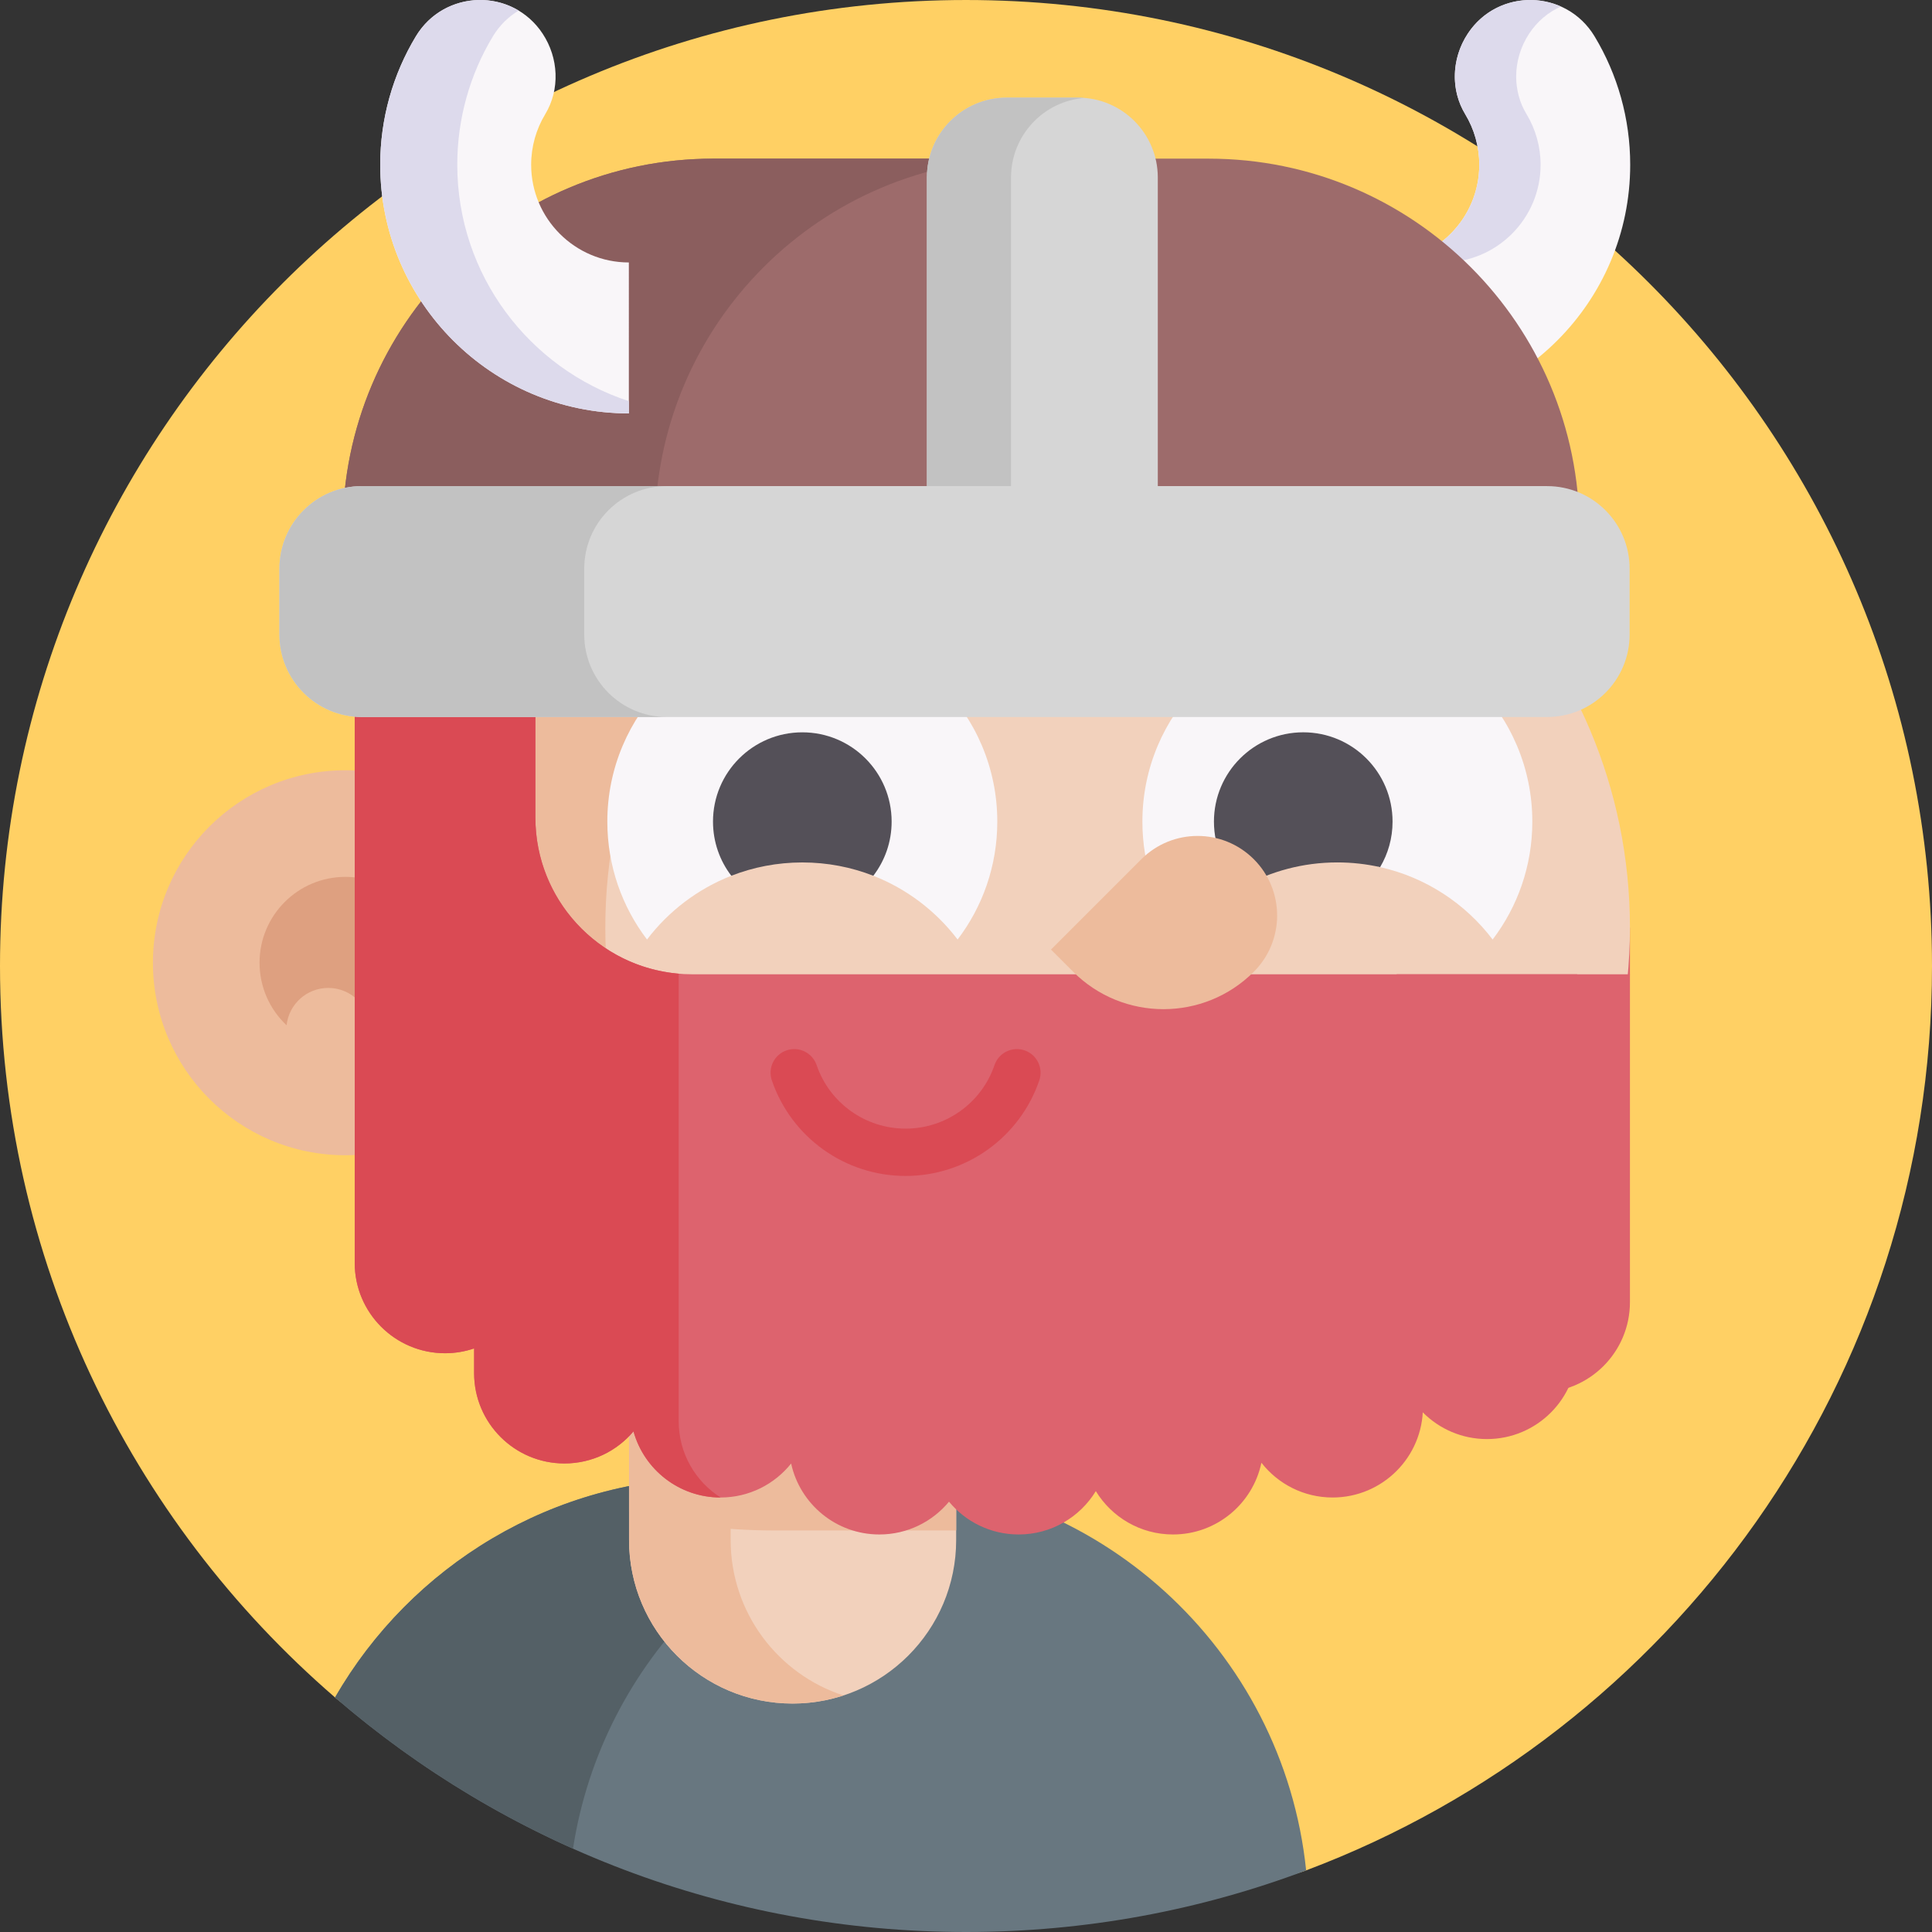 <svg id="Capa_1" enable-background="new 0 0 512 512" height="512" viewBox="0 0 512 512" width="512" xmlns="http://www.w3.org/2000/svg"><rect x="0" y="0" width="512" height="512" fill="#333333" stroke="none"/><g><path d="m512 256c0 109.65-68.95 203.21-165.86 239.67-28.04 10.56-58.41-25.921-90.14-25.921-37.09 0-55.689 7.549-87.509-6.651-23.02-10.26-60.871 2.992-79.701-13.258-54.38-46.94-88.79-116.37-88.79-193.84 0-141.38 114.62-256 256-256s256 114.62 256 256z" fill="#ffd064"/><g><path d="m366.13 109.555c36.332 0 65.891-29.558 65.891-65.891 0-12.21-3.347-23.923-9.443-34.03-7.551-12.518-25.559-12.915-33.604-.709-4.231 6.419-4.655 14.767-.678 21.346 2.405 3.978 3.725 8.588 3.725 13.392 0 14.276-11.614 25.891-25.891 25.891z" fill="#f9f6f9"/><path d="m404.554 30.266c2.4 3.98 3.72 8.59 3.72 13.4 0 14.27-11.61 25.89-25.89 25.89l-13.75-.12c13.11-1.26 23.39-12.34 23.39-25.77 0-4.81-1.32-9.42-3.72-13.4-1.86-3.07-2.76-6.52-2.76-9.99 0-3.96 1.17-7.93 3.43-11.35 5.67-8.6 16.27-10.94 24.69-7.2-3.28 1.46-6.23 3.86-8.43 7.2-2.26 3.43-3.43 7.4-3.43 11.36 0 3.47.89 6.92 2.75 9.98z" fill="#dddaec"/><path d="m408.008 369.032c-13.223 0-23.943-10.72-23.943-23.943v-99.231h47.886v99.231c0 13.223-10.719 23.943-23.943 23.943z" fill="#dd636e"/><path d="m346.14 495.67c-28.04 10.56-58.41 16.33-90.14 16.33-63.91 0-122.35-23.43-167.21-62.16 20.07-34.82 57.67-58.26 100.75-58.26h41.02c60.09 0 109.53 45.61 115.58 104.09z" fill="#687780"/><path d="m248.62 392.98c-49.78 7.76-89.09 47.13-96.77 96.93-23.02-10.26-44.23-23.82-63.06-40.07 20.06-34.82 57.67-58.26 100.74-58.26h41.03c6.14 0 12.17.48 18.06 1.4z" fill="#546066"/><circle cx="91.54" cy="255.138" fill="#edbb9c" r="51.012"/><path d="m68.784 255.134c0 6.534 2.749 12.428 7.165 16.57.603-5.564 5.319-9.895 11.044-9.895 6.129 0 11.1 4.971 11.1 11.11 0 1.506-.301 2.947-.847 4.265 9.81-2.542 17.05-11.449 17.05-22.05 0-12.569-10.187-22.756-22.756-22.756s-22.756 10.187-22.756 22.756z" fill="#dea080"/><path d="m166.703 343.093v65.022c0 23.941 19.4 43.341 43.341 43.341 23.94 0 43.351-19.4 43.351-43.341v-65.022z" fill="#f2d1bc"/><path d="m223.513 449.314c-4.24 1.39-8.77 2.14-13.47 2.14-23.94 0-43.34-19.4-43.34-43.34v-65.02h26.93v65.02c0 19.24 12.53 35.55 29.88 41.2z" fill="#edbb9c"/><path d="m166.703 343.093v57.646c12.231 3.161 25.07 4.845 38.29 4.845h48.402v-62.491z" fill="#edbb9c"/><path d="m207.852 111.053h89.294c74.451 0 134.805 60.354 134.805 134.805 0 74.451-60.354 134.805-134.805 134.805h-89.294c-74.451 0-99.55-60.354-99.55-134.805-.001-74.451 25.099-134.805 99.55-134.805z" fill="#f2d1bc"/><path d="m199.894 341.176c24.399 24.39 58.098 39.481 95.331 39.481h-87.521c-37.224 0-70.922-15.091-95.321-39.481-24.39-24.4-4.081-58.098-4.081-95.321 0-74.447 24.955-134.802 99.402-134.802h87.521c-74.457 0-134.812 60.355-134.812 134.802 0 37.224 15.091 70.922 39.481 95.321z" fill="#edbb9c"/><path d="m302.746 217.736c0 11.744 3.912 22.575 10.515 31.247 4.301-5.67 9.749-10.422 15.998-13.912 7.44-4.155 6.107-18.837 15.239-18.837 3.895 0 17.6 12.746 21.248 13.562 12.089 2.705 22.575 9.645 29.82 19.187 6.604-8.672 10.515-19.503 10.515-31.247 0-28.537-23.135-51.672-51.672-51.672s-51.663 23.135-51.663 51.672z" fill="#f9f6f9"/><path d="m321.708 217.736c0 6.847 2.909 13.008 7.552 17.335 7.444-4.155 16.016-6.522 25.149-6.522 3.893 0 7.688.434 11.337 1.247 2.096-3.532 3.297-7.651 3.297-12.06 0-13.072-10.596-23.668-23.668-23.668-13.071 0-23.667 10.596-23.667 23.668z" fill="#545058"/><path d="m160.949 217.734c0 11.741 3.914 22.57 10.517 31.246 5.71-7.506 13.421-13.403 22.338-16.896 5.835-2.278 12.179-23.582 18.818-23.582s12.983 21.304 18.818 23.582c8.917 3.494 16.628 9.391 22.338 16.896 6.603-8.676 10.517-19.506 10.517-31.246 0-28.53-23.133-51.663-51.672-51.663s-51.674 23.132-51.674 51.663z" fill="#f9f6f9"/><path d="m188.952 217.734c0 5.397 1.805 10.374 4.852 14.35 5.835-2.278 12.179-3.529 18.818-3.529s12.983 1.251 18.818 3.529c3.047-3.976 4.852-8.953 4.852-14.35 0-13.072-10.597-23.66-23.669-23.66s-23.671 10.587-23.671 23.66z" fill="#545058"/><path d="m320.307 42.044h-131.235c-54.265 0-98.255 43.99-98.255 98.255v9.488h327.745v-9.488c0-54.265-43.99-98.255-98.255-98.255z" fill="#9d6b6b"/><path d="m271.827 42.039c-54.27 0-98.26 43.99-98.26 98.26v9.49h-82.75v-9.49c0-54.27 43.99-98.26 98.26-98.26z" fill="#8b5e5e"/><path d="m285.671 25.881h-18.873c-11.685 0-21.157 9.472-21.157 21.157v108.07h61.188v-108.07c-.001-11.685-9.473-21.157-21.158-21.157z" fill="#d6d6d6"/><path d="m287.381 25.958c-10.89.86-19.45 9.97-19.45 21.08v108.07h-22.29v-108.07c0-11.68 9.47-21.16 21.16-21.16h18.87c.58 0 1.15.02 1.71.08z" fill="#c2c2c2"/><path d="m141.888 216.656v-52.237h-47.886v170.261c0 13.223 10.72 23.943 23.943 23.943 2.696 0 5.284-.452 7.702-1.273v6.54c0 13.223 10.719 23.943 23.943 23.943 7.339 0 13.903-3.305 18.295-8.505 2.806 10.105 12.067 17.524 23.066 17.524 7.572 0 14.318-3.518 18.705-9.005 2.353 10.752 11.926 18.803 23.384 18.803 7.427 0 14.064-3.383 18.456-8.69 4.392 5.308 11.029 8.69 18.456 8.69 8.661 0 16.247-4.599 20.451-11.488 4.205 6.889 11.791 11.488 20.451 11.488 11.531 0 21.156-8.153 23.431-19.008 4.382 5.604 11.201 9.21 18.866 9.21 13.223 0 23.943-10.72 23.943-23.943l40.903-114.714h-234.57c-22.941 0-41.539-18.597-41.539-41.539z" fill="#dd636e"/><path d="m190.972 396.85h-.03c-10.99 0-20.26-7.42-23.06-17.52-2.2 2.6-4.94 4.73-8.04 6.2-3.11 1.47-6.59 2.3-10.26 2.3-13.22 0-23.94-10.72-23.94-23.94v-6.54c-2.42.82-5.01 1.27-7.7 1.27-13.23 0-23.94-10.72-23.94-23.94v-170.26h47.88v52.24c0 21.74 16.71 39.58 37.98 41.38v118.59c0 8.51 4.43 15.98 11.11 20.22z" fill="#da4a54"/><path d="m409.989 128.825h-314.064c-12.081 0-21.875 9.794-21.875 21.875v17.438c0 12.081 9.794 21.875 21.875 21.875h314.064c12.081 0 21.875-9.794 21.875-21.875v-17.438c0-12.081-9.794-21.875-21.875-21.875z" fill="#d6d6d6"/><path d="m176.71 190.01h-80.78c-12.08 0-21.88-9.79-21.88-21.87v-17.44c0-12.08 9.8-21.88 21.88-21.88h80.78c-12.08 0-21.88 9.8-21.88 21.88v17.44c0 12.08 9.8 21.87 21.88 21.87z" fill="#c2c2c2"/><path d="m394.054 381.369c-13.223 0-23.943-10.72-23.943-23.943v-99.231h61.84l-13.954 99.231c0 13.224-10.719 23.943-23.943 23.943z" fill="#dd636e"/><path d="m332.28 257.523c-13.224 13.223-34.663 13.223-47.886 0l-5.873-5.873 23.943-23.943c8.233-8.233 21.583-8.233 29.816 0 8.234 8.234 8.234 21.583 0 29.816z" fill="#edbb9c"/><path d="m239.988 311.638c-16.018 0-30.26-10.176-35.441-25.322-1.121-3.277.627-6.841 3.904-7.962s6.841.627 7.962 3.904c3.445 10.072 12.919 16.839 23.575 16.839 10.652 0 20.124-6.767 23.569-16.839 1.121-3.277 4.688-5.023 7.962-3.904 3.277 1.121 5.024 4.685 3.904 7.962-5.181 15.146-19.421 25.322-35.435 25.322z" fill="#da4a54"/><path d="m166.653 109.555c-36.332 0-65.891-29.558-65.891-65.891 0-12.21 3.347-23.923 9.443-34.03 7.551-12.518 25.559-12.915 33.604-.709 4.231 6.419 4.655 14.767.678 21.346-2.405 3.978-3.725 8.588-3.725 13.392 0 14.276 11.614 25.891 25.891 25.891z" fill="#f9f6f9"/><path d="m166.663 106.314v3.24c-36.34 0-65.9-29.56-65.9-65.89 0-12.21 3.35-23.93 9.45-34.03 5.93-9.84 18.32-12.19 27.25-6.83-2.68 1.59-5.05 3.87-6.84 6.83-6.1 10.1-9.44 21.82-9.44 34.03 0 29.21 19.109 54.04 45.48 62.65z" fill="#dddaec"/></g></g></svg>